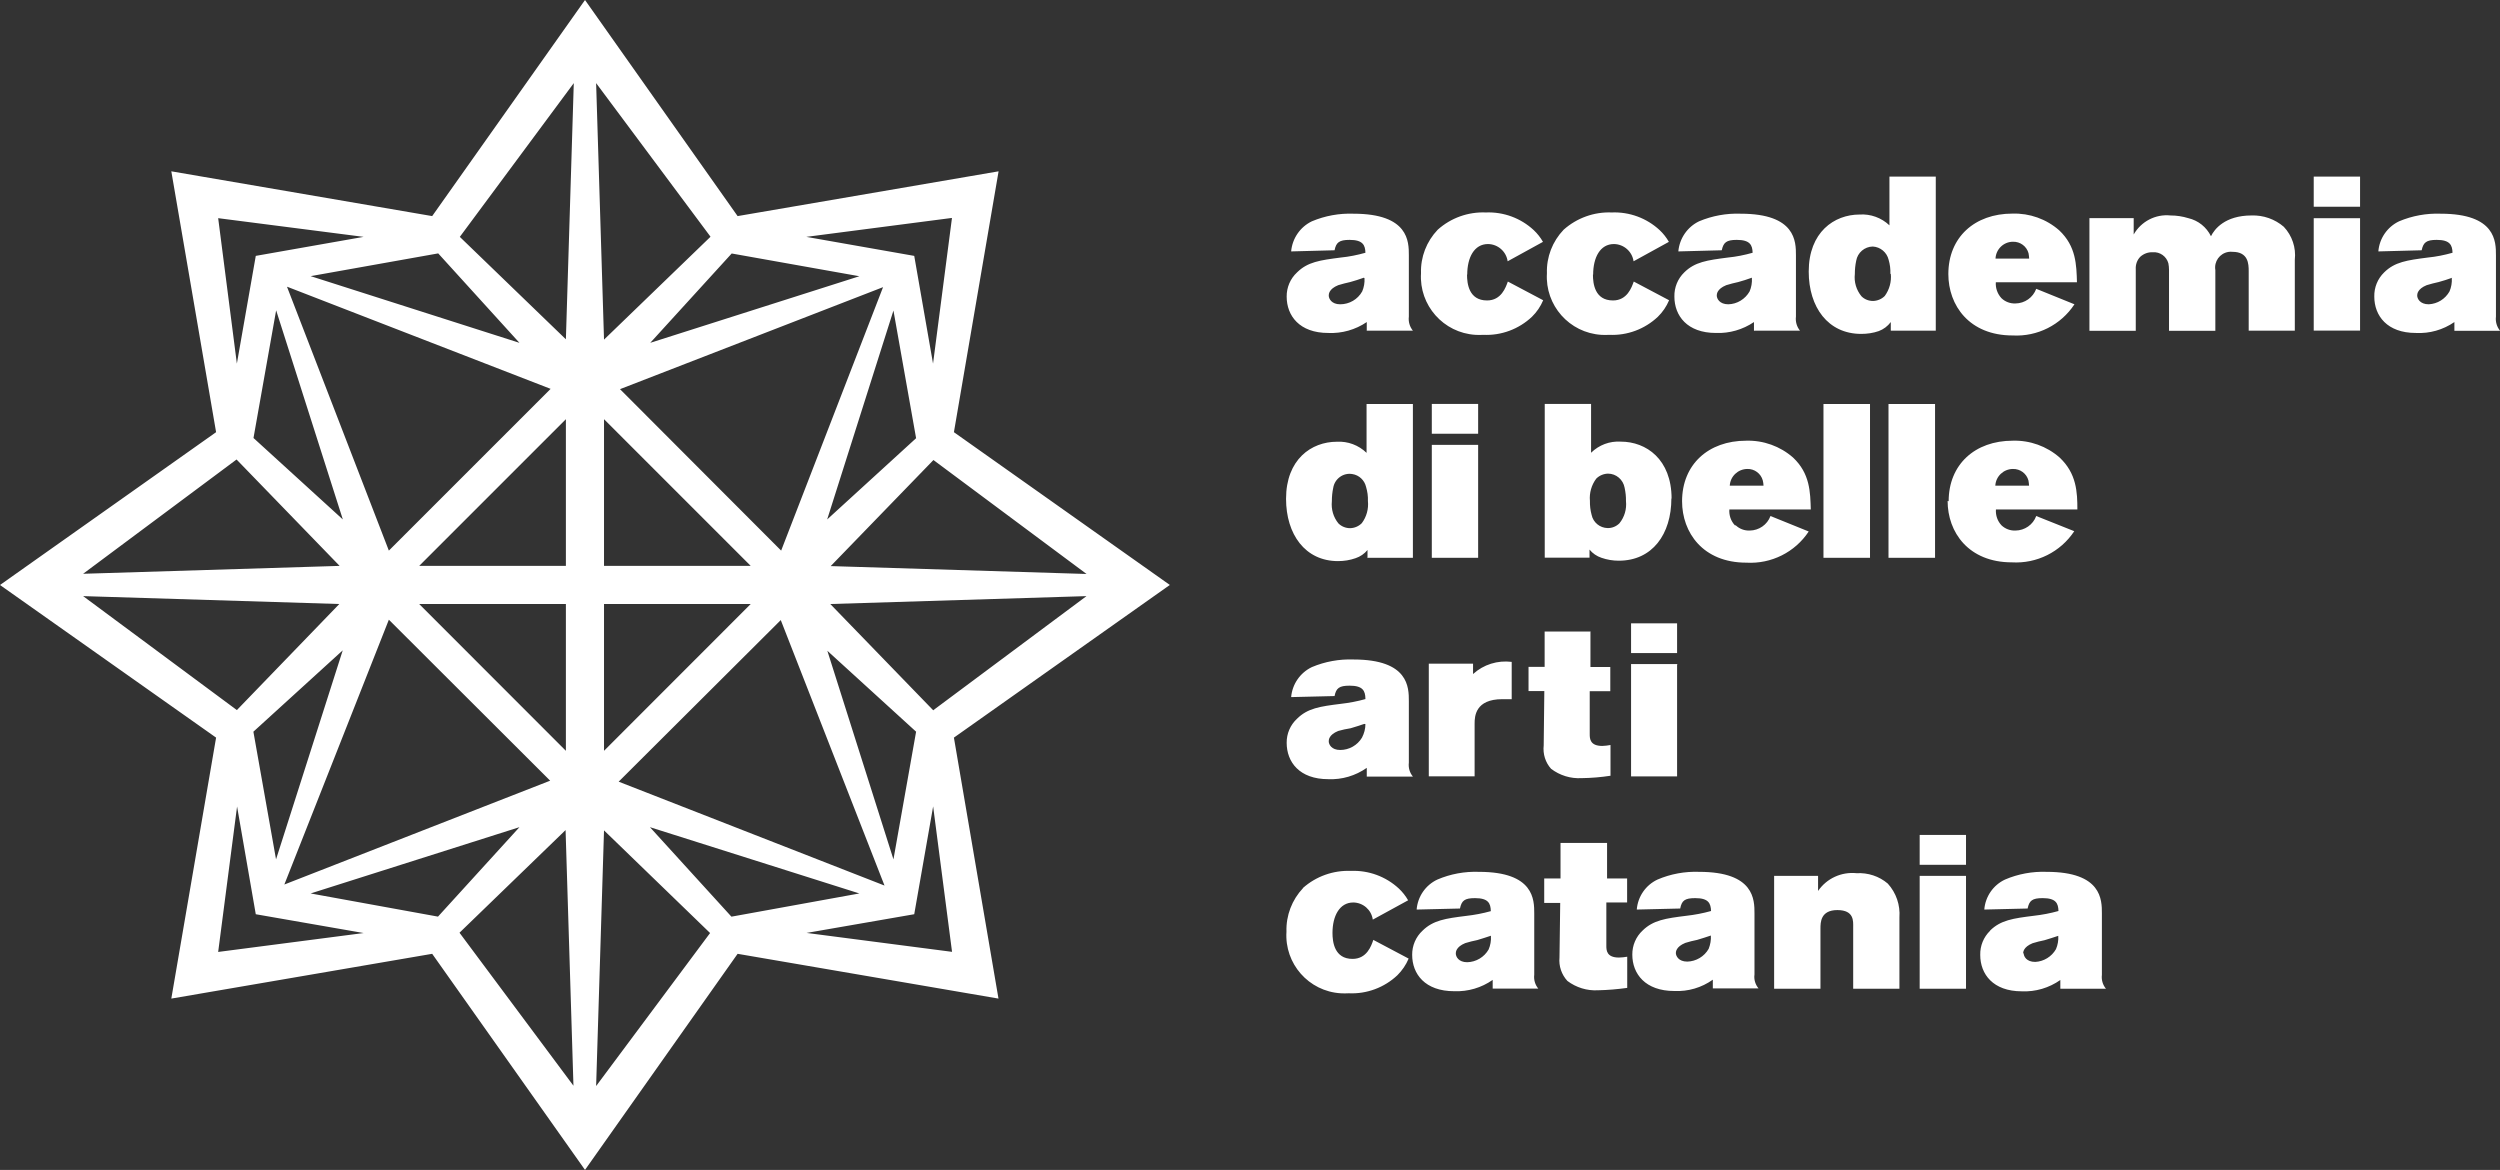 <?xml version="1.0" encoding="UTF-8"?>
<svg id="Livello_1" data-name="Livello 1" xmlns="http://www.w3.org/2000/svg" viewBox="0 0 240.64 112.61">
  <rect x="0" y="0" width="240.64" height="112.61" fill="#333333" stroke="none"/>
  <defs>
    <style>
      .cls-1 {
        fill: #fff;
        stroke-width: 0px;
      }
    </style>
  </defs>
  <g id="Livello_2" data-name="Livello 2">
    <g id="Livello_1-2" data-name="Livello 1-2">
      <path class="cls-1" d="M240.64,31.83c-.31-.38-.45-.87-.39-1.35v-5.91c0-1.3,0-4-5.32-4-1.37-.05-2.74.2-4,.73-1.14.54-1.9,1.65-2,2.9l4.17-.11c.16-.75.44-1,1.45-1,1.28,0,1.5.51,1.52,1.24-.78.22-1.57.38-2.38.46-2,.26-3.18.42-4.2,1.43-.63.61-.97,1.45-.95,2.33,0,1.84,1.23,3.5,4,3.5,1.32.07,2.62-.3,3.71-1.05v.84h4.39ZM236,26.77c.03.44-.05.88-.22,1.28-.41.73-1.16,1.2-2,1.24-.85,0-1.11-.55-1.11-.84,0-.12,0-.63.91-1,.39-.13.78-.21,1.15-.3s.89-.27,1.32-.42l-.05.04ZM222.71,31.82h4.46v-10.82h-4.46v10.82ZM222.71,19.9h4.46v-2.9h-4.46v2.9ZM216.44,31.83h4.45v-6.83c.13-1.16-.26-2.32-1.06-3.17-.86-.74-1.97-1.13-3.11-1.09-2.56,0-3.58,1.33-3.9,2-.43-.88-1.23-1.52-2.18-1.74-.55-.17-1.13-.26-1.71-.26-1.44-.15-2.83.57-3.55,1.83v-1.57h-4.26v10.84h4.46v-5.91c-.03-.45.12-.89.43-1.21.33-.3.76-.46,1.21-.44.69-.05,1.32.4,1.5,1.07.04.21.06.42.06.63v5.86h4.46v-5.84c-.14-.83.42-1.61,1.25-1.75.13-.02.27-.03.4-.01,1.53,0,1.56,1.17,1.56,1.86v5.73ZM192.08,27.17h7.84c-.05-1.65-.07-3.46-1.71-5-1.24-1.09-2.85-1.66-4.5-1.61-3.64,0-6.17,2.28-6.17,5.82,0,3,2,5.91,6.19,5.91,2.38.13,4.64-1.01,5.95-3l-3.68-1.49c-.31.84-1.1,1.4-2,1.41-.5.02-.99-.16-1.35-.51-.38-.41-.58-.97-.54-1.53h-.03ZM192.08,24.89c.04-.9.78-1.62,1.68-1.62.7-.02,1.32.44,1.5,1.11.03.17.05.34.06.51h-3.24ZM187.47,48.22c0,3,2,5.91,6.19,5.91,2.39.14,4.68-1,6-3l-3.66-1.46c-.31.84-1.11,1.39-2,1.4-.5.02-.98-.16-1.34-.5-.39-.41-.58-.97-.54-1.53h7.84c0-1.66-.07-3.46-1.71-5-1.24-1.09-2.86-1.67-4.51-1.62-3.64,0-6.17,2.29-6.17,5.83l-.1-.03ZM192.06,46.75c.05-.9.79-1.6,1.69-1.61.7-.02,1.32.44,1.5,1.11.03.17.05.33.06.5h-3.25ZM181.78,53.69h4.48v-14.8h-4.48v14.8ZM182,31.83h4.33v-14.83h-4.46v4.69c-.77-.73-1.81-1.11-2.87-1.04-2.45,0-4.9,1.7-4.9,5.49,0,3.42,1.85,6,5.05,6,.57,0,1.15-.08,1.69-.27.46-.17.86-.47,1.16-.87v.83ZM182,26.35c.08.76-.13,1.52-.58,2.14-.3.3-.71.47-1.13.48-.42,0-.83-.16-1.12-.46-.49-.6-.72-1.37-.63-2.14,0-.43.04-.85.13-1.27.13-.78.81-1.36,1.6-1.37.73.04,1.35.56,1.52,1.27.13.44.19.9.17,1.36h.04ZM168.87,31.83h4.39c-.31-.38-.45-.87-.39-1.35v-5.91c0-1.3,0-4-5.32-4-1.37-.05-2.74.2-4,.73-1.13.54-1.89,1.65-2,2.9l4.18-.11c.16-.75.44-1,1.45-1,1.28,0,1.5.51,1.52,1.24-.78.22-1.57.38-2.38.46-2,.26-3.18.42-4.2,1.43-.63.61-.97,1.45-.95,2.33,0,1.84,1.23,3.5,4,3.5,1.3.05,2.58-.32,3.66-1.05v.84h.04ZM168.63,26.77c.03.44-.05.88-.22,1.28-.42.74-1.2,1.22-2.05,1.24-.85,0-1.11-.55-1.11-.84,0-.12,0-.63.91-1,.39-.13.78-.21,1.15-.3s.89-.27,1.32-.42v.04ZM160.9,48c0-3.79-2.44-5.49-4.89-5.49-1.06-.07-2.1.32-2.86,1.07v-4.7h-4.46v14.8h4.31v-.78c.3.37.7.64,1.15.79.54.19,1.1.28,1.67.28,3.22,0,5.06-2.54,5.06-6l.02.03ZM156.51,48.23c.08.77-.14,1.54-.63,2.14-.3.3-.71.47-1.13.46-.75-.01-1.4-.54-1.55-1.28-.12-.44-.17-.89-.16-1.34-.07-.76.15-1.53.61-2.14.3-.3.71-.47,1.13-.48.79,0,1.46.58,1.6,1.36.09.42.14.85.13,1.28ZM153.35,26.43c0-1.64.67-2.94,2-2.94.95.01,1.76.72,1.89,1.66l3.4-1.87c-.24-.42-.54-.8-.89-1.13-1.25-1.16-2.91-1.77-4.61-1.7-1.7-.07-3.36.53-4.63,1.66-1.08,1.13-1.66,2.63-1.61,4.19-.19,3.09,2.16,5.74,5.24,5.93.25.02.5.01.76,0,1.73.08,3.42-.55,4.68-1.74.46-.45.83-.99,1.08-1.59l-3.4-1.8c-.2.56-.63,1.82-2,1.82-1.76,0-1.93-1.63-1.93-2.49h.02ZM153.13,60.79h-4.45v3.4h-1.55v2.33h1.52l-.06,5.23c-.09.82.16,1.64.71,2.25.84.64,1.88.96,2.93.9.93-.01,1.87-.09,2.79-.23v-2.96c-.26.05-.52.08-.79.09-1.19,0-1.21-.71-1.21-1.13v-4.14h1.98v-2.33h-1.91v-3.4h.04ZM141.23,26.43c0-1.64.67-2.94,2-2.94.95.01,1.76.72,1.89,1.66l3.4-1.87c-.24-.42-.54-.8-.89-1.13-1.25-1.16-2.91-1.77-4.61-1.7-1.7-.07-3.36.52-4.63,1.66-1.08,1.13-1.66,2.63-1.61,4.19-.19,3.09,2.16,5.74,5.24,5.93.25.02.5.01.76,0,1.73.08,3.42-.55,4.68-1.74.46-.45.83-.99,1.08-1.59l-3.4-1.8c-.2.56-.63,1.82-2,1.82-1.76,0-1.93-1.63-1.93-2.49h.02ZM145.51,63.71c-1.35-.17-2.71.25-3.72,1.17v-1h-4.26v10.85h4.41v-5.08c0-.7.07-2.35,2.67-2.35h.9v-3.58h0ZM142.28,42.82h-4.46v10.87h4.46v-10.86h0ZM142.28,38.88h-4.46v2.87h4.46v-2.86h0ZM143.51,87.7c-.78.22-1.58.37-2.38.46-2,.25-3.18.42-4.2,1.42-.65.6-1.01,1.45-1,2.33,0,1.84,1.23,3.5,4.05,3.5,1.32.05,2.62-.33,3.7-1.09v.84h4.39c-.31-.37-.45-.86-.39-1.34v-5.9c0-1.3,0-4-5.32-4-1.37-.05-2.74.2-4,.74-1.14.53-1.9,1.64-2,2.89l4.17-.1c.16-.76.44-1,1.45-1,1.28,0,1.5.5,1.52,1.24h.01ZM143.51,90.11c.03.44-.05.88-.22,1.28-.42.74-1.21,1.21-2.06,1.23-.84,0-1.1-.54-1.1-.84,0-.12,0-.63.91-1,.38-.12.76-.21,1.15-.29.45-.13.89-.28,1.32-.42v.04ZM131.67,53.69h4.33v-14.8h-4.46v4.7c-.76-.74-1.8-1.13-2.86-1.07-2.45,0-4.89,1.7-4.89,5.49,0,3.42,1.84,6,5,6,.58,0,1.15-.09,1.69-.28.45-.15.85-.42,1.15-.79v.79l.04-.04ZM131.67,48.22c.08.76-.13,1.53-.59,2.14-.3.3-.7.47-1.12.48-.42,0-.83-.16-1.13-.46-.49-.6-.71-1.37-.63-2.14,0-.43.04-.86.13-1.28.14-.88.97-1.48,1.84-1.33.65.1,1.17.59,1.32,1.23.13.44.2.9.18,1.36ZM131.58,31.83h4.42c-.31-.38-.45-.87-.39-1.35v-5.91c0-1.3,0-4-5.33-4-1.37-.05-2.74.2-4,.73-1.13.54-1.89,1.65-2,2.9l4.18-.11c.15-.75.44-1,1.45-1,1.28,0,1.5.51,1.52,1.24-.78.22-1.57.38-2.38.46-2,.26-3.18.42-4.2,1.43-.65.6-1.01,1.45-1,2.33,0,1.84,1.23,3.5,4,3.5,1.32.06,2.62-.31,3.71-1.05v.84h.02ZM131.34,26.77c.03.44-.05.88-.22,1.28-.43.77-1.24,1.24-2.12,1.24-.84,0-1.1-.55-1.1-.84,0-.12,0-.63.91-1,.39-.13.78-.21,1.15-.3s.88-.27,1.32-.42l.06.04ZM112.61,56.31l-20.79-14.71,4.3-25.11-25.12,4.31L56.31,0l-14.71,20.8-25.11-4.31,4.31,25.11L0,56.31l20.8,14.69-4.31,25.12,25.11-4.31,14.71,20.8,14.69-20.8,25.11,4.31-4.29-25.12,20.79-14.7h0ZM29.9,86l20.1-6.38-7.84,8.61-12.26-2.23ZM27.64,27.6l25.36,9.83-15.57,15.57-9.79-25.36v-.04ZM33,50l-8.6-7.84,2.18-12.29,6.42,20.13ZM33,62.57l-6.43,20.15-2.18-12.29,8.61-7.84v-.02ZM54.47,40.35v14.12h-14.12l14.12-14.12ZM54.47,58.14v14.13l-14.12-14.13h14.12ZM52.97,75.14l-25.6,10,10.06-25.49,15.57,15.54-.03-.05ZM21,91.63l1.82-14,1.8,10.37,10.38,1.81-14,1.82ZM8,57.38l24.66.76-9.86,10.21-14.8-10.97ZM22.8,44.26l9.89,10.21-24.69.76,14.77-11,.03.03ZM35,22.8l-10.38,1.83-1.82,10.37-1.8-14,14,1.8ZM42.18,24.39l7.82,8.61-20.1-6.42,12.28-2.19ZM55.23,8l-.76,24.66-10.21-9.86,10.97-14.8ZM55.23,104.55l-11-14.77,10.21-9.88.76,24.65h.03ZM89.81,68.35l-9.89-10.21,24.66-.76-14.77,11v-.03ZM58.14,72.27v-14.13h14.12l-14.12,14.13ZM75.14,59.65l10,25.59-25.59-10,15.64-15.59h-.05ZM58.14,54.47v-14.12l14.12,14.12h-14.12ZM59.65,37.47l25.35-9.83-9.81,25.36-15.54-15.57v.04ZM86,29.89l2.18,12.29-8.56,7.82,6.38-20.11ZM79.58,62.59l8.6,7.84-2.18,12.29-6.38-20.13h-.04ZM77.58,89.81l10.42-1.81,1.82-10.38,1.82,14-14-1.82h-.06ZM70.4,88.23l-7.84-8.61,20.16,6.38-12.29,2.23h-.03ZM57.38,104.58l.76-24.65,10.21,9.88-11,14.77h.03ZM68.38,22.8l-10.24,9.89-.76-24.69,11,14.77v.03ZM82.75,26.58l-20.16,6.42,7.84-8.6,12.29,2.19h.03ZM91.63,21l-1.82,14-1.81-10.37-10.39-1.83,14-1.82.02.02ZM104.63,55.25l-24.67-.76,9.89-10.21,14.78,11v-.03ZM125.43,85.48c-1.07,1.13-1.65,2.64-1.6,4.2-.2,3.08,2.14,5.74,5.22,5.93.26.02.52.01.78,0,1.73.08,3.42-.55,4.68-1.74.46-.46.83-1,1.08-1.6l-3.4-1.8c-.19.57-.62,1.83-2,1.83-1.75,0-1.93-1.64-1.93-2.5,0-1.63.68-2.93,2-2.93.95.01,1.75.71,1.88,1.65l3.4-1.86c-.24-.42-.54-.8-.89-1.13-1.25-1.16-2.91-1.77-4.61-1.7-1.7-.07-3.36.52-4.63,1.65h.02ZM131.43,67.29c-.78.22-1.58.37-2.38.46-2,.25-3.18.42-4.2,1.43-.65.6-1.01,1.44-1,2.32,0,1.85,1.23,3.5,4,3.5,1.32.06,2.63-.33,3.71-1.09v.84h4.44c-.31-.37-.45-.86-.39-1.34v-5.93c0-1.3,0-4-5.33-4-1.37-.05-2.74.2-4,.73-1.13.54-1.89,1.64-2,2.89l4.18-.1c.15-.76.44-1,1.45-1,1.28,0,1.5.5,1.52,1.24v.05ZM131.43,69.7c0,.45-.12.9-.33,1.3-.44.74-1.24,1.19-2.1,1.19-.84,0-1.1-.54-1.1-.83,0-.13,0-.63.91-1,.39-.11.79-.2,1.19-.26.45-.13.88-.27,1.32-.42l.11.02ZM150.2,84.56h-1.56v2.35h1.54l-.07,5.26c-.08.82.2,1.64.76,2.25.85.64,1.89.96,2.95.9.94-.02,1.88-.1,2.81-.23v-3c-.26.05-.53.07-.8.08-1.19,0-1.21-.71-1.21-1.13v-4.17h2v-2.31h-1.93v-3.42h-4.48v3.42h0ZM161.46,60h-4.46v2.86h4.43v-2.86h.03ZM161.46,63.92h-4.46v10.81h4.43v-10.73l.03-.08ZM158.12,89.56c-.65.6-1.01,1.45-1,2.33,0,1.84,1.24,3.5,4.05,3.5,1.32.06,2.62-.32,3.7-1.09v.84h4.4c-.31-.37-.46-.86-.39-1.34v-5.88c0-1.3,0-4-5.33-4-1.37-.05-2.74.2-4,.74-1.14.53-1.9,1.64-2,2.89l4.18-.1c.15-.76.43-1,1.45-1,1.28,0,1.49.5,1.52,1.24-.78.22-1.58.37-2.38.46-2,.25-3.19.42-4.21,1.42h.01ZM161.31,91.76c0-.12,0-.63.91-1,.37-.12.75-.21,1.14-.29.46-.13.89-.28,1.32-.42.03.44-.05.87-.21,1.28-.42.74-1.21,1.21-2.06,1.23-.84,0-1.1-.54-1.1-.84v.04ZM167,50.57c-.39-.41-.58-.97-.54-1.53h7.84c-.05-1.66-.07-3.46-1.71-5-1.24-1.09-2.86-1.67-4.51-1.62-3.64,0-6.17,2.29-6.17,5.83,0,3,2,5.91,6.19,5.91,2.39.14,4.68-1,6-3l-3.68-1.49c-.31.84-1.11,1.39-2,1.4-.5.02-.98-.16-1.34-.5h-.08ZM166.5,46.75c.05-.9.79-1.6,1.69-1.61.69-.02,1.31.44,1.49,1.11.04.16.06.33.07.5h-3.25ZM175.5,53.69h4.5v-14.8h-4.48v14.8h-.02ZM175,84.31h-4.23v10.86h4.46v-5.79c0-.58,0-1.78,1.63-1.78s1.52,1.09,1.52,1.64v5.93h4.45v-6.86c.09-1.19-.31-2.37-1.12-3.26-.83-.71-1.91-1.06-3-1-1.46-.15-2.88.5-3.71,1.71v-1.45ZM189.24,80.37h-4.46v2.87h4.46v-2.87ZM189.24,84.31h-4.46v10.86h4.46v-10.86ZM191.56,89.59c-.63.61-.97,1.45-.95,2.33,0,1.84,1.23,3.5,4,3.5,1.32.06,2.63-.33,3.71-1.09v.84h4.39c-.31-.37-.45-.86-.39-1.34v-5.91c0-1.3,0-4-5.32-4-1.37-.05-2.74.2-4,.74-1.14.53-1.9,1.64-2,2.89l4.17-.1c.16-.76.44-1,1.45-1,1.28,0,1.5.5,1.52,1.24-.78.22-1.58.37-2.38.46-2,.25-3.18.42-4.2,1.42v.02ZM194.74,91.79c0-.12,0-.63.91-1,.38-.12.76-.21,1.15-.29.45-.13.89-.28,1.32-.42.03.44-.05.88-.22,1.28-.41.72-1.17,1.19-2,1.23-.85,0-1.11-.54-1.11-.84l-.05.04Z"/>
    </g>
  </g>
</svg>